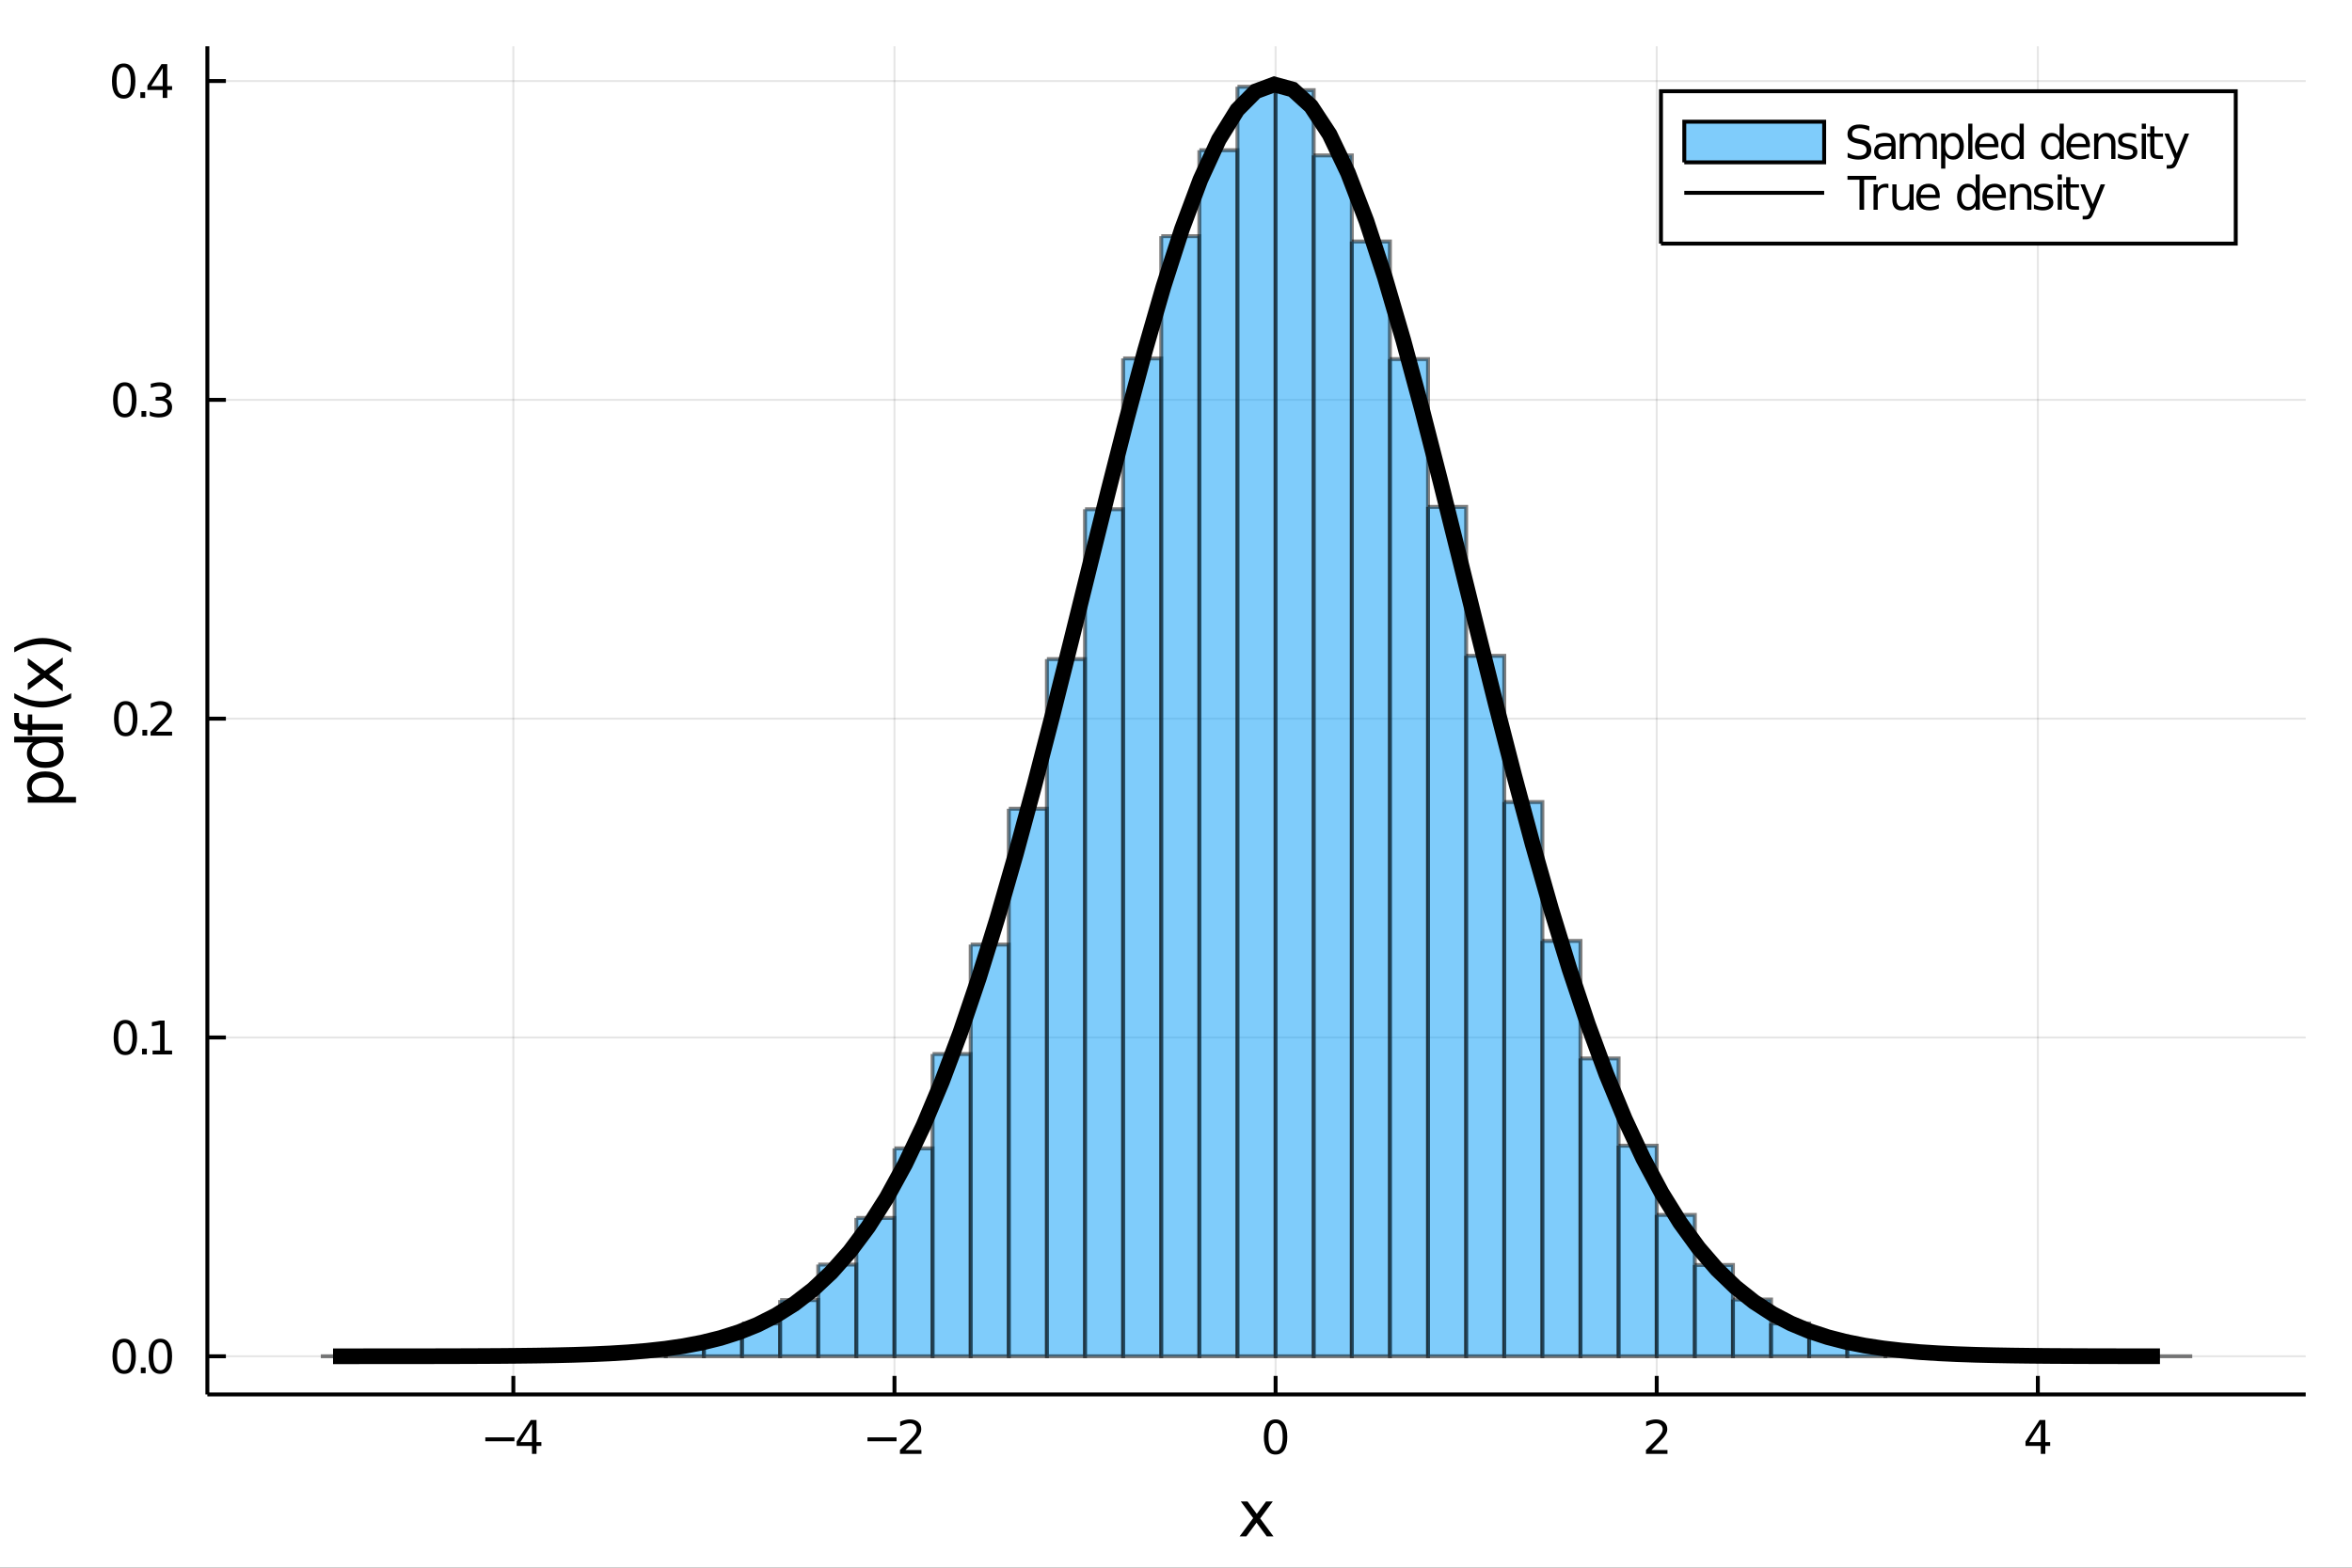<?xml version="1.0" encoding="utf-8"?>
<svg xmlns="http://www.w3.org/2000/svg" xmlns:xlink="http://www.w3.org/1999/xlink" width="600" height="400" viewBox="0 0 2400 1600">
<rect x="0" y="0" width="2400" height="1600" fill="#333333" stroke="none"/>
<defs>
  <clipPath id="clip370">
    <rect x="0" y="0" width="2400" height="1600"/>
  </clipPath>
</defs>
<path clip-path="url(#clip370)" d="
M0 1600 L2400 1600 L2400 0 L0 0  Z
  " fill="#ffffff" fill-rule="evenodd" fill-opacity="1"/>
<defs>
  <clipPath id="clip371">
    <rect x="480" y="0" width="1681" height="1600"/>
  </clipPath>
</defs>
<path clip-path="url(#clip370)" d="
M211.602 1423.18 L2352.76 1423.18 L2352.76 47.244 L211.602 47.244  Z
  " fill="#ffffff" fill-rule="evenodd" fill-opacity="1"/>
<defs>
  <clipPath id="clip372">
    <rect x="211" y="47" width="2142" height="1377"/>
  </clipPath>
</defs>
<polyline clip-path="url(#clip372)" style="stroke:#000000; stroke-width:2; stroke-opacity:0.1; fill:none" points="
  523.821,1423.18 523.821,47.244 
  "/>
<polyline clip-path="url(#clip372)" style="stroke:#000000; stroke-width:2; stroke-opacity:0.1; fill:none" points="
  912.722,1423.18 912.722,47.244 
  "/>
<polyline clip-path="url(#clip372)" style="stroke:#000000; stroke-width:2; stroke-opacity:0.1; fill:none" points="
  1301.62,1423.18 1301.62,47.244 
  "/>
<polyline clip-path="url(#clip372)" style="stroke:#000000; stroke-width:2; stroke-opacity:0.1; fill:none" points="
  1690.53,1423.18 1690.53,47.244 
  "/>
<polyline clip-path="url(#clip372)" style="stroke:#000000; stroke-width:2; stroke-opacity:0.1; fill:none" points="
  2079.43,1423.18 2079.43,47.244 
  "/>
<polyline clip-path="url(#clip370)" style="stroke:#000000; stroke-width:4; stroke-opacity:1; fill:none" points="
  211.602,1423.18 2352.76,1423.18 
  "/>
<polyline clip-path="url(#clip370)" style="stroke:#000000; stroke-width:4; stroke-opacity:1; fill:none" points="
  523.821,1423.18 523.821,1404.28 
  "/>
<polyline clip-path="url(#clip370)" style="stroke:#000000; stroke-width:4; stroke-opacity:1; fill:none" points="
  912.722,1423.18 912.722,1404.28 
  "/>
<polyline clip-path="url(#clip370)" style="stroke:#000000; stroke-width:4; stroke-opacity:1; fill:none" points="
  1301.62,1423.18 1301.62,1404.28 
  "/>
<polyline clip-path="url(#clip370)" style="stroke:#000000; stroke-width:4; stroke-opacity:1; fill:none" points="
  1690.53,1423.18 1690.53,1404.28 
  "/>
<polyline clip-path="url(#clip370)" style="stroke:#000000; stroke-width:4; stroke-opacity:1; fill:none" points="
  2079.43,1423.18 2079.43,1404.28 
  "/>
<path clip-path="url(#clip370)" d="M 0 0 M495.233 1467.02 L524.909 1467.02 L524.909 1470.96 L495.233 1470.96 L495.233 1467.02 Z" fill="#000000" fill-rule="evenodd" fill-opacity="1" /><path clip-path="url(#clip370)" d="M 0 0 M542.825 1453.37 L531.02 1471.81 L542.825 1471.81 L542.825 1453.37 M541.598 1449.29 L547.478 1449.29 L547.478 1471.81 L552.408 1471.81 L552.408 1475.7 L547.478 1475.7 L547.478 1483.85 L542.825 1483.85 L542.825 1475.7 L527.223 1475.7 L527.223 1471.19 L541.598 1449.29 Z" fill="#000000" fill-rule="evenodd" fill-opacity="1" /><path clip-path="url(#clip370)" d="M 0 0 M885.176 1467.02 L914.852 1467.02 L914.852 1470.96 L885.176 1470.96 L885.176 1467.02 Z" fill="#000000" fill-rule="evenodd" fill-opacity="1" /><path clip-path="url(#clip370)" d="M 0 0 M923.949 1479.92 L940.269 1479.92 L940.269 1483.85 L918.324 1483.85 L918.324 1479.92 Q920.986 1477.16 925.57 1472.53 Q930.176 1467.88 931.357 1466.54 Q933.602 1464.01 934.482 1462.28 Q935.384 1460.52 935.384 1458.83 Q935.384 1456.07 933.44 1454.34 Q931.519 1452.6 928.417 1452.6 Q926.218 1452.6 923.764 1453.37 Q921.333 1454.13 918.556 1455.68 L918.556 1450.96 Q921.38 1449.82 923.833 1449.25 Q926.287 1448.67 928.324 1448.67 Q933.695 1448.67 936.889 1451.35 Q940.083 1454.04 940.083 1458.53 Q940.083 1460.66 939.273 1462.58 Q938.486 1464.48 936.38 1467.07 Q935.801 1467.74 932.699 1470.96 Q929.597 1474.15 923.949 1479.92 Z" fill="#000000" fill-rule="evenodd" fill-opacity="1" /><path clip-path="url(#clip370)" d="M 0 0 M1301.62 1452.37 Q1298.01 1452.37 1296.18 1455.94 Q1294.38 1459.48 1294.38 1466.61 Q1294.38 1473.71 1296.18 1477.28 Q1298.01 1480.82 1301.62 1480.82 Q1305.26 1480.82 1307.06 1477.28 Q1308.89 1473.71 1308.89 1466.61 Q1308.89 1459.48 1307.06 1455.94 Q1305.26 1452.37 1301.62 1452.37 M1301.62 1448.67 Q1307.43 1448.67 1310.49 1453.27 Q1313.57 1457.86 1313.57 1466.61 Q1313.57 1475.33 1310.49 1479.94 Q1307.43 1484.52 1301.62 1484.52 Q1295.81 1484.52 1292.74 1479.94 Q1289.68 1475.33 1289.68 1466.61 Q1289.68 1457.86 1292.74 1453.27 Q1295.81 1448.67 1301.62 1448.67 Z" fill="#000000" fill-rule="evenodd" fill-opacity="1" /><path clip-path="url(#clip370)" d="M 0 0 M1685.18 1479.92 L1701.5 1479.92 L1701.5 1483.85 L1679.55 1483.85 L1679.55 1479.92 Q1682.22 1477.16 1686.8 1472.53 Q1691.41 1467.88 1692.59 1466.54 Q1694.83 1464.01 1695.71 1462.28 Q1696.61 1460.52 1696.61 1458.83 Q1696.61 1456.07 1694.67 1454.34 Q1692.75 1452.6 1689.65 1452.6 Q1687.45 1452.6 1684.99 1453.37 Q1682.56 1454.13 1679.79 1455.68 L1679.79 1450.96 Q1682.61 1449.82 1685.06 1449.25 Q1687.52 1448.67 1689.55 1448.67 Q1694.92 1448.67 1698.12 1451.35 Q1701.31 1454.04 1701.31 1458.53 Q1701.31 1460.66 1700.5 1462.58 Q1699.72 1464.48 1697.61 1467.07 Q1697.03 1467.74 1693.93 1470.96 Q1690.83 1474.15 1685.18 1479.92 Z" fill="#000000" fill-rule="evenodd" fill-opacity="1" /><path clip-path="url(#clip370)" d="M 0 0 M2082.44 1453.37 L2070.63 1471.81 L2082.44 1471.81 L2082.44 1453.37 M2081.21 1449.29 L2087.09 1449.29 L2087.09 1471.81 L2092.02 1471.81 L2092.02 1475.7 L2087.09 1475.7 L2087.09 1483.85 L2082.44 1483.85 L2082.44 1475.7 L2066.84 1475.7 L2066.84 1471.19 L2081.21 1449.29 Z" fill="#000000" fill-rule="evenodd" fill-opacity="1" /><path clip-path="url(#clip370)" d="M 0 0 M1298.79 1532.4 L1285.9 1549.74 L1299.46 1568.04 L1292.56 1568.04 L1282.18 1554.04 L1271.8 1568.04 L1264.9 1568.04 L1278.74 1549.39 L1266.07 1532.4 L1272.98 1532.4 L1282.43 1545.1 L1291.89 1532.4 L1298.79 1532.4 Z" fill="#000000" fill-rule="evenodd" fill-opacity="1" /><polyline clip-path="url(#clip372)" style="stroke:#000000; stroke-width:2; stroke-opacity:0.1; fill:none" points="
  211.602,1384.24 2352.76,1384.24 
  "/>
<polyline clip-path="url(#clip372)" style="stroke:#000000; stroke-width:2; stroke-opacity:0.1; fill:none" points="
  211.602,1058.86 2352.76,1058.86 
  "/>
<polyline clip-path="url(#clip372)" style="stroke:#000000; stroke-width:2; stroke-opacity:0.1; fill:none" points="
  211.602,733.473 2352.76,733.473 
  "/>
<polyline clip-path="url(#clip372)" style="stroke:#000000; stroke-width:2; stroke-opacity:0.1; fill:none" points="
  211.602,408.091 2352.76,408.091 
  "/>
<polyline clip-path="url(#clip372)" style="stroke:#000000; stroke-width:2; stroke-opacity:0.1; fill:none" points="
  211.602,82.708 2352.76,82.708 
  "/>
<polyline clip-path="url(#clip370)" style="stroke:#000000; stroke-width:4; stroke-opacity:1; fill:none" points="
  211.602,1423.18 211.602,47.244 
  "/>
<polyline clip-path="url(#clip370)" style="stroke:#000000; stroke-width:4; stroke-opacity:1; fill:none" points="
  211.602,1384.24 230.5,1384.24 
  "/>
<polyline clip-path="url(#clip370)" style="stroke:#000000; stroke-width:4; stroke-opacity:1; fill:none" points="
  211.602,1058.86 230.5,1058.86 
  "/>
<polyline clip-path="url(#clip370)" style="stroke:#000000; stroke-width:4; stroke-opacity:1; fill:none" points="
  211.602,733.473 230.5,733.473 
  "/>
<polyline clip-path="url(#clip370)" style="stroke:#000000; stroke-width:4; stroke-opacity:1; fill:none" points="
  211.602,408.091 230.5,408.091 
  "/>
<polyline clip-path="url(#clip370)" style="stroke:#000000; stroke-width:4; stroke-opacity:1; fill:none" points="
  211.602,82.708 230.5,82.708 
  "/>
<path clip-path="url(#clip370)" d="M 0 0 M126.691 1370.04 Q123.08 1370.04 121.251 1373.6 Q119.445 1377.14 119.445 1384.27 Q119.445 1391.38 121.251 1394.94 Q123.08 1398.49 126.691 1398.49 Q130.325 1398.49 132.13 1394.94 Q133.959 1391.38 133.959 1384.27 Q133.959 1377.14 132.13 1373.6 Q130.325 1370.04 126.691 1370.04 M126.691 1366.33 Q132.501 1366.33 135.556 1370.94 Q138.635 1375.52 138.635 1384.27 Q138.635 1393 135.556 1397.61 Q132.501 1402.19 126.691 1402.19 Q120.88 1402.19 117.802 1397.61 Q114.746 1393 114.746 1384.27 Q114.746 1375.52 117.802 1370.94 Q120.88 1366.33 126.691 1366.33 Z" fill="#000000" fill-rule="evenodd" fill-opacity="1" /><path clip-path="url(#clip370)" d="M 0 0 M143.704 1395.64 L148.589 1395.64 L148.589 1401.52 L143.704 1401.52 L143.704 1395.64 Z" fill="#000000" fill-rule="evenodd" fill-opacity="1" /><path clip-path="url(#clip370)" d="M 0 0 M163.658 1370.04 Q160.047 1370.04 158.218 1373.6 Q156.413 1377.14 156.413 1384.27 Q156.413 1391.38 158.218 1394.94 Q160.047 1398.49 163.658 1398.49 Q167.292 1398.49 169.098 1394.94 Q170.927 1391.38 170.927 1384.27 Q170.927 1377.14 169.098 1373.6 Q167.292 1370.04 163.658 1370.04 M163.658 1366.33 Q169.468 1366.33 172.524 1370.94 Q175.602 1375.52 175.602 1384.27 Q175.602 1393 172.524 1397.61 Q169.468 1402.19 163.658 1402.19 Q157.848 1402.19 154.769 1397.61 Q151.714 1393 151.714 1384.27 Q151.714 1375.52 154.769 1370.94 Q157.848 1366.33 163.658 1366.33 Z" fill="#000000" fill-rule="evenodd" fill-opacity="1" /><path clip-path="url(#clip370)" d="M 0 0 M127.917 1044.65 Q124.306 1044.65 122.478 1048.22 Q120.672 1051.76 120.672 1058.89 Q120.672 1066 122.478 1069.56 Q124.306 1073.1 127.917 1073.1 Q131.552 1073.1 133.357 1069.56 Q135.186 1066 135.186 1058.89 Q135.186 1051.76 133.357 1048.22 Q131.552 1044.65 127.917 1044.65 M127.917 1040.95 Q133.728 1040.95 136.783 1045.56 Q139.862 1050.14 139.862 1058.89 Q139.862 1067.62 136.783 1072.22 Q133.728 1076.81 127.917 1076.81 Q122.107 1076.81 119.029 1072.22 Q115.973 1067.62 115.973 1058.89 Q115.973 1050.14 119.029 1045.56 Q122.107 1040.95 127.917 1040.95 Z" fill="#000000" fill-rule="evenodd" fill-opacity="1" /><path clip-path="url(#clip370)" d="M 0 0 M144.931 1070.26 L149.816 1070.26 L149.816 1076.14 L144.931 1076.14 L144.931 1070.26 Z" fill="#000000" fill-rule="evenodd" fill-opacity="1" /><path clip-path="url(#clip370)" d="M 0 0 M155.695 1072.2 L163.334 1072.2 L163.334 1045.84 L155.024 1047.5 L155.024 1043.24 L163.288 1041.58 L167.964 1041.58 L167.964 1072.2 L175.602 1072.2 L175.602 1076.14 L155.695 1076.14 L155.695 1072.2 Z" fill="#000000" fill-rule="evenodd" fill-opacity="1" /><path clip-path="url(#clip370)" d="M 0 0 M128.288 719.272 Q124.677 719.272 122.848 722.837 Q121.043 726.378 121.043 733.508 Q121.043 740.615 122.848 744.179 Q124.677 747.721 128.288 747.721 Q131.922 747.721 133.728 744.179 Q135.556 740.615 135.556 733.508 Q135.556 726.378 133.728 722.837 Q131.922 719.272 128.288 719.272 M128.288 715.568 Q134.098 715.568 137.154 720.175 Q140.232 724.758 140.232 733.508 Q140.232 742.235 137.154 746.841 Q134.098 751.425 128.288 751.425 Q122.478 751.425 119.399 746.841 Q116.343 742.235 116.343 733.508 Q116.343 724.758 119.399 720.175 Q122.478 715.568 128.288 715.568 Z" fill="#000000" fill-rule="evenodd" fill-opacity="1" /><path clip-path="url(#clip370)" d="M 0 0 M145.302 744.874 L150.186 744.874 L150.186 750.753 L145.302 750.753 L145.302 744.874 Z" fill="#000000" fill-rule="evenodd" fill-opacity="1" /><path clip-path="url(#clip370)" d="M 0 0 M159.283 746.818 L175.602 746.818 L175.602 750.753 L153.658 750.753 L153.658 746.818 Q156.32 744.064 160.903 739.434 Q165.51 734.781 166.69 733.439 Q168.936 730.915 169.815 729.179 Q170.718 727.42 170.718 725.73 Q170.718 722.976 168.774 721.24 Q166.852 719.504 163.751 719.504 Q161.552 719.504 159.098 720.267 Q156.667 721.031 153.89 722.582 L153.89 717.86 Q156.714 716.726 159.167 716.147 Q161.621 715.568 163.658 715.568 Q169.028 715.568 172.223 718.254 Q175.417 720.939 175.417 725.429 Q175.417 727.559 174.607 729.48 Q173.82 731.378 171.714 733.971 Q171.135 734.642 168.033 737.86 Q164.931 741.054 159.283 746.818 Z" fill="#000000" fill-rule="evenodd" fill-opacity="1" /><path clip-path="url(#clip370)" d="M 0 0 M127.339 393.89 Q123.728 393.89 121.899 397.454 Q120.093 400.996 120.093 408.126 Q120.093 415.232 121.899 418.797 Q123.728 422.339 127.339 422.339 Q130.973 422.339 132.779 418.797 Q134.607 415.232 134.607 408.126 Q134.607 400.996 132.779 397.454 Q130.973 393.89 127.339 393.89 M127.339 390.186 Q133.149 390.186 136.204 394.792 Q139.283 399.376 139.283 408.126 Q139.283 416.852 136.204 421.459 Q133.149 426.042 127.339 426.042 Q121.529 426.042 118.45 421.459 Q115.394 416.852 115.394 408.126 Q115.394 399.376 118.45 394.792 Q121.529 390.186 127.339 390.186 Z" fill="#000000" fill-rule="evenodd" fill-opacity="1" /><path clip-path="url(#clip370)" d="M 0 0 M144.353 419.491 L149.237 419.491 L149.237 425.371 L144.353 425.371 L144.353 419.491 Z" fill="#000000" fill-rule="evenodd" fill-opacity="1" /><path clip-path="url(#clip370)" d="M 0 0 M168.473 406.737 Q171.829 407.454 173.704 409.723 Q175.602 411.991 175.602 415.325 Q175.602 420.44 172.084 423.241 Q168.565 426.042 162.084 426.042 Q159.908 426.042 157.593 425.602 Q155.302 425.186 152.848 424.329 L152.848 419.815 Q154.792 420.95 157.107 421.528 Q159.422 422.107 161.945 422.107 Q166.343 422.107 168.635 420.371 Q170.95 418.635 170.95 415.325 Q170.95 412.269 168.797 410.556 Q166.667 408.82 162.848 408.82 L158.82 408.82 L158.82 404.977 L163.033 404.977 Q166.482 404.977 168.311 403.612 Q170.139 402.223 170.139 399.63 Q170.139 396.968 168.241 395.556 Q166.366 394.121 162.848 394.121 Q160.927 394.121 158.728 394.538 Q156.528 394.954 153.89 395.834 L153.89 391.667 Q156.552 390.927 158.866 390.556 Q161.204 390.186 163.265 390.186 Q168.589 390.186 171.69 392.616 Q174.792 395.024 174.792 399.144 Q174.792 402.015 173.149 404.005 Q171.505 405.973 168.473 406.737 Z" fill="#000000" fill-rule="evenodd" fill-opacity="1" /><path clip-path="url(#clip370)" d="M 0 0 M126.205 68.507 Q122.593 68.507 120.765 72.072 Q118.959 75.614 118.959 82.743 Q118.959 89.85 120.765 93.414 Q122.593 96.956 126.205 96.956 Q129.839 96.956 131.644 93.414 Q133.473 89.85 133.473 82.743 Q133.473 75.614 131.644 72.072 Q129.839 68.507 126.205 68.507 M126.205 64.803 Q132.015 64.803 135.07 69.41 Q138.149 73.993 138.149 82.743 Q138.149 91.47 135.07 96.076 Q132.015 100.66 126.205 100.66 Q120.394 100.66 117.316 96.076 Q114.26 91.47 114.26 82.743 Q114.26 73.993 117.316 69.41 Q120.394 64.803 126.205 64.803 Z" fill="#000000" fill-rule="evenodd" fill-opacity="1" /><path clip-path="url(#clip370)" d="M 0 0 M143.218 94.109 L148.103 94.109 L148.103 99.988 L143.218 99.988 L143.218 94.109 Z" fill="#000000" fill-rule="evenodd" fill-opacity="1" /><path clip-path="url(#clip370)" d="M 0 0 M166.019 69.502 L154.214 87.951 L166.019 87.951 L166.019 69.502 M164.792 65.428 L170.672 65.428 L170.672 87.951 L175.602 87.951 L175.602 91.84 L170.672 91.84 L170.672 99.988 L166.019 99.988 L166.019 91.84 L150.417 91.84 L150.417 87.326 L164.792 65.428 Z" fill="#000000" fill-rule="evenodd" fill-opacity="1" /><path clip-path="url(#clip370)" d="M 0 0 M58.657 813.335 L77.563 813.335 L77.563 819.223 L28.356 819.223 L28.356 813.335 L33.767 813.335 Q30.584 811.489 29.056 808.688 Q27.497 805.855 27.497 801.94 Q27.497 795.447 32.653 791.405 Q37.809 787.331 46.212 787.331 Q54.615 787.331 59.771 791.405 Q64.927 795.447 64.927 801.94 Q64.927 805.855 63.399 808.688 Q61.84 811.489 58.657 813.335 M46.212 793.41 Q39.751 793.41 36.09 796.084 Q32.398 798.726 32.398 803.373 Q32.398 808.02 36.09 810.693 Q39.751 813.335 46.212 813.335 Q52.673 813.335 56.365 810.693 Q60.026 808.02 60.026 803.373 Q60.026 798.726 56.365 796.084 Q52.673 793.41 46.212 793.41 Z" fill="#000000" fill-rule="evenodd" fill-opacity="1" /><path clip-path="url(#clip370)" d="M 0 0 M33.767 757.731 L14.479 757.731 L14.479 751.874 L64.004 751.874 L64.004 757.731 L58.657 757.731 Q61.84 759.577 63.399 762.409 Q64.927 765.21 64.927 769.157 Q64.927 775.618 59.771 779.692 Q54.615 783.735 46.212 783.735 Q37.809 783.735 32.653 779.692 Q27.497 775.618 27.497 769.157 Q27.497 765.21 29.056 762.409 Q30.584 759.577 33.767 757.731 M46.212 777.687 Q52.673 777.687 56.365 775.045 Q60.026 772.372 60.026 767.725 Q60.026 763.078 56.365 760.404 Q52.673 757.731 46.212 757.731 Q39.751 757.731 36.09 760.404 Q32.398 763.078 32.398 767.725 Q32.398 772.372 36.09 775.045 Q39.751 777.687 46.212 777.687 Z" fill="#000000" fill-rule="evenodd" fill-opacity="1" /><path clip-path="url(#clip370)" d="M 0 0 M14.479 727.685 L19.349 727.685 L19.349 733.286 Q19.349 736.437 20.622 737.679 Q21.895 738.888 25.205 738.888 L28.356 738.888 L28.356 729.244 L32.908 729.244 L32.908 738.888 L64.004 738.888 L64.004 744.776 L32.908 744.776 L32.908 750.378 L28.356 750.378 L28.356 744.776 L25.874 744.776 Q19.922 744.776 17.216 742.007 Q14.479 739.238 14.479 733.223 L14.479 727.685 Z" fill="#000000" fill-rule="evenodd" fill-opacity="1" /><path clip-path="url(#clip370)" d="M 0 0 M14.543 707.473 Q21.863 711.738 29.025 713.807 Q36.186 715.876 43.538 715.876 Q50.891 715.876 58.116 713.807 Q65.309 711.707 72.598 707.473 L72.598 712.566 Q65.118 717.34 57.893 719.727 Q50.668 722.083 43.538 722.083 Q36.441 722.083 29.247 719.727 Q22.054 717.372 14.543 712.566 L14.543 707.473 Z" fill="#000000" fill-rule="evenodd" fill-opacity="1" /><path clip-path="url(#clip370)" d="M 0 0 M28.356 671.698 L45.703 684.589 L64.004 671.03 L64.004 677.937 L50 688.313 L64.004 698.689 L64.004 705.596 L45.353 691.75 L28.356 704.418 L28.356 697.511 L41.056 688.058 L28.356 678.605 L28.356 671.698 Z" fill="#000000" fill-rule="evenodd" fill-opacity="1" /><path clip-path="url(#clip370)" d="M 0 0 M14.543 665.81 L14.543 660.717 Q22.054 655.943 29.247 653.588 Q36.441 651.201 43.538 651.201 Q50.668 651.201 57.893 653.588 Q65.118 655.943 72.598 660.717 L72.598 665.81 Q65.309 661.577 58.116 659.508 Q50.891 657.407 43.538 657.407 Q36.186 657.407 29.025 659.508 Q21.863 661.577 14.543 665.81 Z" fill="#000000" fill-rule="evenodd" fill-opacity="1" /><path clip-path="url(#clip372)" d="
M329.37 1384.21 L329.37 1384.24 L368.26 1384.24 L368.26 1384.21 L329.37 1384.21 L329.37 1384.21  Z
  " fill="#009af9" fill-rule="evenodd" fill-opacity="0.5"/>
<polyline clip-path="url(#clip372)" style="stroke:#000000; stroke-width:4; stroke-opacity:0.5; fill:none" points="
  329.37,1384.21 329.37,1384.24 368.26,1384.24 368.26,1384.21 329.37,1384.21 
  "/>
<path clip-path="url(#clip372)" d="
M368.26 1384.24 L368.26 1384.24 L407.15 1384.24 L407.15 1384.24 L368.26 1384.24 L368.26 1384.24  Z
  " fill="#009af9" fill-rule="evenodd" fill-opacity="0.5"/>
<polyline clip-path="url(#clip372)" style="stroke:#000000; stroke-width:4; stroke-opacity:0.5; fill:none" points="
  368.26,1384.24 368.26,1384.24 407.15,1384.24 368.26,1384.24 
  "/>
<path clip-path="url(#clip372)" d="
M407.15 1384.19 L407.15 1384.24 L446.04 1384.24 L446.04 1384.19 L407.15 1384.19 L407.15 1384.19  Z
  " fill="#009af9" fill-rule="evenodd" fill-opacity="0.5"/>
<polyline clip-path="url(#clip372)" style="stroke:#000000; stroke-width:4; stroke-opacity:0.5; fill:none" points="
  407.15,1384.19 407.15,1384.24 446.04,1384.24 446.04,1384.19 407.15,1384.19 
  "/>
<path clip-path="url(#clip372)" d="
M446.04 1384.16 L446.04 1384.24 L484.93 1384.24 L484.93 1384.16 L446.04 1384.16 L446.04 1384.16  Z
  " fill="#009af9" fill-rule="evenodd" fill-opacity="0.5"/>
<polyline clip-path="url(#clip372)" style="stroke:#000000; stroke-width:4; stroke-opacity:0.5; fill:none" points="
  446.04,1384.16 446.04,1384.24 484.93,1384.24 484.93,1384.16 446.04,1384.16 
  "/>
<path clip-path="url(#clip372)" d="
M484.93 1383.98 L484.93 1384.24 L523.821 1384.24 L523.821 1383.98 L484.93 1383.98 L484.93 1383.98  Z
  " fill="#009af9" fill-rule="evenodd" fill-opacity="0.5"/>
<polyline clip-path="url(#clip372)" style="stroke:#000000; stroke-width:4; stroke-opacity:0.5; fill:none" points="
  484.93,1383.98 484.93,1384.24 523.821,1384.24 523.821,1383.98 484.93,1383.98 
  "/>
<path clip-path="url(#clip372)" d="
M523.821 1383.42 L523.821 1384.24 L562.711 1384.24 L562.711 1383.42 L523.821 1383.42 L523.821 1383.42  Z
  " fill="#009af9" fill-rule="evenodd" fill-opacity="0.5"/>
<polyline clip-path="url(#clip372)" style="stroke:#000000; stroke-width:4; stroke-opacity:0.5; fill:none" points="
  523.821,1383.42 523.821,1384.24 562.711,1384.24 562.711,1383.42 523.821,1383.42 
  "/>
<path clip-path="url(#clip372)" d="
M562.711 1382.73 L562.711 1384.24 L601.601 1384.24 L601.601 1382.73 L562.711 1382.73 L562.711 1382.73  Z
  " fill="#009af9" fill-rule="evenodd" fill-opacity="0.5"/>
<polyline clip-path="url(#clip372)" style="stroke:#000000; stroke-width:4; stroke-opacity:0.5; fill:none" points="
  562.711,1382.73 562.711,1384.24 601.601,1384.24 601.601,1382.73 562.711,1382.73 
  "/>
<path clip-path="url(#clip372)" d="
M601.601 1381.13 L601.601 1384.24 L640.491 1384.24 L640.491 1381.13 L601.601 1381.13 L601.601 1381.13  Z
  " fill="#009af9" fill-rule="evenodd" fill-opacity="0.5"/>
<polyline clip-path="url(#clip372)" style="stroke:#000000; stroke-width:4; stroke-opacity:0.5; fill:none" points="
  601.601,1381.13 601.601,1384.24 640.491,1384.24 640.491,1381.13 601.601,1381.13 
  "/>
<path clip-path="url(#clip372)" d="
M640.491 1378.74 L640.491 1384.24 L679.381 1384.24 L679.381 1378.74 L640.491 1378.74 L640.491 1378.74  Z
  " fill="#009af9" fill-rule="evenodd" fill-opacity="0.5"/>
<polyline clip-path="url(#clip372)" style="stroke:#000000; stroke-width:4; stroke-opacity:0.5; fill:none" points="
  640.491,1378.74 640.491,1384.24 679.381,1384.24 679.381,1378.74 640.491,1378.74 
  "/>
<path clip-path="url(#clip372)" d="
M679.381 1372.77 L679.381 1384.24 L718.272 1384.24 L718.272 1372.77 L679.381 1372.77 L679.381 1372.77  Z
  " fill="#009af9" fill-rule="evenodd" fill-opacity="0.5"/>
<polyline clip-path="url(#clip372)" style="stroke:#000000; stroke-width:4; stroke-opacity:0.5; fill:none" points="
  679.381,1372.77 679.381,1384.24 718.272,1384.24 718.272,1372.77 679.381,1372.77 
  "/>
<path clip-path="url(#clip372)" d="
M718.272 1363.95 L718.272 1384.24 L757.162 1384.24 L757.162 1363.95 L718.272 1363.95 L718.272 1363.95  Z
  " fill="#009af9" fill-rule="evenodd" fill-opacity="0.5"/>
<polyline clip-path="url(#clip372)" style="stroke:#000000; stroke-width:4; stroke-opacity:0.5; fill:none" points="
  718.272,1363.95 718.272,1384.24 757.162,1384.24 757.162,1363.95 718.272,1363.95 
  "/>
<path clip-path="url(#clip372)" d="
M757.162 1350.71 L757.162 1384.24 L796.052 1384.24 L796.052 1350.71 L757.162 1350.71 L757.162 1350.71  Z
  " fill="#009af9" fill-rule="evenodd" fill-opacity="0.5"/>
<polyline clip-path="url(#clip372)" style="stroke:#000000; stroke-width:4; stroke-opacity:0.5; fill:none" points="
  757.162,1350.71 757.162,1384.24 796.052,1384.24 796.052,1350.71 757.162,1350.71 
  "/>
<path clip-path="url(#clip372)" d="
M796.052 1326.89 L796.052 1384.24 L834.942 1384.24 L834.942 1326.89 L796.052 1326.89 L796.052 1326.89  Z
  " fill="#009af9" fill-rule="evenodd" fill-opacity="0.5"/>
<polyline clip-path="url(#clip372)" style="stroke:#000000; stroke-width:4; stroke-opacity:0.5; fill:none" points="
  796.052,1326.89 796.052,1384.24 834.942,1384.24 834.942,1326.89 796.052,1326.89 
  "/>
<path clip-path="url(#clip372)" d="
M834.942 1290.63 L834.942 1384.24 L873.832 1384.24 L873.832 1290.63 L834.942 1290.63 L834.942 1290.63  Z
  " fill="#009af9" fill-rule="evenodd" fill-opacity="0.5"/>
<polyline clip-path="url(#clip372)" style="stroke:#000000; stroke-width:4; stroke-opacity:0.5; fill:none" points="
  834.942,1290.63 834.942,1384.24 873.832,1384.24 873.832,1290.63 834.942,1290.63 
  "/>
<path clip-path="url(#clip372)" d="
M873.832 1243.05 L873.832 1384.24 L912.722 1384.24 L912.722 1243.05 L873.832 1243.05 L873.832 1243.05  Z
  " fill="#009af9" fill-rule="evenodd" fill-opacity="0.5"/>
<polyline clip-path="url(#clip372)" style="stroke:#000000; stroke-width:4; stroke-opacity:0.5; fill:none" points="
  873.832,1243.05 873.832,1384.24 912.722,1384.24 912.722,1243.05 873.832,1243.05 
  "/>
<path clip-path="url(#clip372)" d="
M912.722 1172.04 L912.722 1384.24 L951.613 1384.24 L951.613 1172.04 L912.722 1172.04 L912.722 1172.04  Z
  " fill="#009af9" fill-rule="evenodd" fill-opacity="0.5"/>
<polyline clip-path="url(#clip372)" style="stroke:#000000; stroke-width:4; stroke-opacity:0.5; fill:none" points="
  912.722,1172.04 912.722,1384.24 951.613,1384.24 951.613,1172.04 912.722,1172.04 
  "/>
<path clip-path="url(#clip372)" d="
M951.613 1075.73 L951.613 1384.24 L990.503 1384.24 L990.503 1075.73 L951.613 1075.73 L951.613 1075.73  Z
  " fill="#009af9" fill-rule="evenodd" fill-opacity="0.5"/>
<polyline clip-path="url(#clip372)" style="stroke:#000000; stroke-width:4; stroke-opacity:0.5; fill:none" points="
  951.613,1075.73 951.613,1384.24 990.503,1384.24 990.503,1075.73 951.613,1075.73 
  "/>
<path clip-path="url(#clip372)" d="
M990.503 964.023 L990.503 1384.24 L1029.39 1384.24 L1029.39 964.023 L990.503 964.023 L990.503 964.023  Z
  " fill="#009af9" fill-rule="evenodd" fill-opacity="0.5"/>
<polyline clip-path="url(#clip372)" style="stroke:#000000; stroke-width:4; stroke-opacity:0.5; fill:none" points="
  990.503,964.023 990.503,1384.24 1029.39,1384.24 1029.39,964.023 990.503,964.023 
  "/>
<path clip-path="url(#clip372)" d="
M1029.39 825.41 L1029.39 1384.24 L1068.28 1384.24 L1068.28 825.41 L1029.39 825.41 L1029.39 825.41  Z
  " fill="#009af9" fill-rule="evenodd" fill-opacity="0.5"/>
<polyline clip-path="url(#clip372)" style="stroke:#000000; stroke-width:4; stroke-opacity:0.5; fill:none" points="
  1029.39,825.41 1029.39,1384.24 1068.28,1384.24 1068.28,825.41 1029.39,825.41 
  "/>
<path clip-path="url(#clip372)" d="
M1068.28 672.676 L1068.28 1384.24 L1107.17 1384.24 L1107.17 672.676 L1068.28 672.676 L1068.28 672.676  Z
  " fill="#009af9" fill-rule="evenodd" fill-opacity="0.5"/>
<polyline clip-path="url(#clip372)" style="stroke:#000000; stroke-width:4; stroke-opacity:0.5; fill:none" points="
  1068.28,672.676 1068.28,1384.24 1107.17,1384.24 1107.17,672.676 1068.28,672.676 
  "/>
<path clip-path="url(#clip372)" d="
M1107.17 519.713 L1107.17 1384.24 L1146.06 1384.24 L1146.06 519.713 L1107.17 519.713 L1107.17 519.713  Z
  " fill="#009af9" fill-rule="evenodd" fill-opacity="0.5"/>
<polyline clip-path="url(#clip372)" style="stroke:#000000; stroke-width:4; stroke-opacity:0.5; fill:none" points="
  1107.17,519.713 1107.17,1384.24 1146.06,1384.24 1146.06,519.713 1107.17,519.713 
  "/>
<path clip-path="url(#clip372)" d="
M1146.06 365.791 L1146.06 1384.24 L1184.95 1384.24 L1184.95 365.791 L1146.06 365.791 L1146.06 365.791  Z
  " fill="#009af9" fill-rule="evenodd" fill-opacity="0.5"/>
<polyline clip-path="url(#clip372)" style="stroke:#000000; stroke-width:4; stroke-opacity:0.5; fill:none" points="
  1146.06,365.791 1146.06,1384.24 1184.95,1384.24 1184.95,365.791 1146.06,365.791 
  "/>
<path clip-path="url(#clip372)" d="
M1184.95 241.04 L1184.95 1384.24 L1223.84 1384.24 L1223.84 241.04 L1184.95 241.04 L1184.95 241.04  Z
  " fill="#009af9" fill-rule="evenodd" fill-opacity="0.5"/>
<polyline clip-path="url(#clip372)" style="stroke:#000000; stroke-width:4; stroke-opacity:0.5; fill:none" points="
  1184.95,241.04 1184.95,1384.24 1223.84,1384.24 1223.84,241.04 1184.95,241.04 
  "/>
<path clip-path="url(#clip372)" d="
M1223.84 153.284 L1223.84 1384.24 L1262.73 1384.24 L1262.73 153.284 L1223.84 153.284 L1223.84 153.284  Z
  " fill="#009af9" fill-rule="evenodd" fill-opacity="0.5"/>
<polyline clip-path="url(#clip372)" style="stroke:#000000; stroke-width:4; stroke-opacity:0.5; fill:none" points="
  1223.84,153.284 1223.84,1384.24 1262.73,1384.24 1262.73,153.284 1223.84,153.284 
  "/>
<path clip-path="url(#clip372)" d="
M1262.73 88.549 L1262.73 1384.24 L1301.62 1384.24 L1301.62 88.549 L1262.73 88.549 L1262.73 88.549  Z
  " fill="#009af9" fill-rule="evenodd" fill-opacity="0.5"/>
<polyline clip-path="url(#clip372)" style="stroke:#000000; stroke-width:4; stroke-opacity:0.5; fill:none" points="
  1262.73,88.549 1262.73,1384.24 1301.62,1384.24 1301.62,88.549 1262.73,88.549 
  "/>
<path clip-path="url(#clip372)" d="
M1301.62 92.014 L1301.62 1384.24 L1340.51 1384.24 L1340.51 92.014 L1301.62 92.014 L1301.62 92.014  Z
  " fill="#009af9" fill-rule="evenodd" fill-opacity="0.5"/>
<polyline clip-path="url(#clip372)" style="stroke:#000000; stroke-width:4; stroke-opacity:0.5; fill:none" points="
  1301.62,92.014 1301.62,1384.24 1340.51,1384.24 1340.51,92.014 1301.62,92.014 
  "/>
<path clip-path="url(#clip372)" d="
M1340.51 158.604 L1340.51 1384.24 L1379.4 1384.24 L1379.4 158.604 L1340.51 158.604 L1340.51 158.604  Z
  " fill="#009af9" fill-rule="evenodd" fill-opacity="0.5"/>
<polyline clip-path="url(#clip372)" style="stroke:#000000; stroke-width:4; stroke-opacity:0.5; fill:none" points="
  1340.51,158.604 1340.51,1384.24 1379.4,1384.24 1379.4,158.604 1340.51,158.604 
  "/>
<path clip-path="url(#clip372)" d="
M1379.4 246.457 L1379.4 1384.24 L1418.29 1384.24 L1418.29 246.457 L1379.4 246.457 L1379.4 246.457  Z
  " fill="#009af9" fill-rule="evenodd" fill-opacity="0.5"/>
<polyline clip-path="url(#clip372)" style="stroke:#000000; stroke-width:4; stroke-opacity:0.5; fill:none" points="
  1379.4,246.457 1379.4,1384.24 1418.29,1384.24 1418.29,246.457 1379.4,246.457 
  "/>
<path clip-path="url(#clip372)" d="
M1418.29 366.491 L1418.29 1384.24 L1457.18 1384.24 L1457.18 366.491 L1418.29 366.491 L1418.29 366.491  Z
  " fill="#009af9" fill-rule="evenodd" fill-opacity="0.5"/>
<polyline clip-path="url(#clip372)" style="stroke:#000000; stroke-width:4; stroke-opacity:0.5; fill:none" points="
  1418.29,366.491 1418.29,1384.24 1457.18,1384.24 1457.18,366.491 1418.29,366.491 
  "/>
<path clip-path="url(#clip372)" d="
M1457.18 517.306 L1457.18 1384.24 L1496.08 1384.24 L1496.08 517.306 L1457.18 517.306 L1457.18 517.306  Z
  " fill="#009af9" fill-rule="evenodd" fill-opacity="0.5"/>
<polyline clip-path="url(#clip372)" style="stroke:#000000; stroke-width:4; stroke-opacity:0.5; fill:none" points="
  1457.18,517.306 1457.18,1384.24 1496.08,1384.24 1496.08,517.306 1457.18,517.306 
  "/>
<path clip-path="url(#clip372)" d="
M1496.08 669.34 L1496.08 1384.24 L1534.97 1384.24 L1534.97 669.34 L1496.08 669.34 L1496.08 669.34  Z
  " fill="#009af9" fill-rule="evenodd" fill-opacity="0.5"/>
<polyline clip-path="url(#clip372)" style="stroke:#000000; stroke-width:4; stroke-opacity:0.5; fill:none" points="
  1496.08,669.34 1496.08,1384.24 1534.97,1384.24 1534.97,669.34 1496.08,669.34 
  "/>
<path clip-path="url(#clip372)" d="
M1534.97 818.561 L1534.97 1384.24 L1573.86 1384.24 L1573.86 818.561 L1534.97 818.561 L1534.97 818.561  Z
  " fill="#009af9" fill-rule="evenodd" fill-opacity="0.5"/>
<polyline clip-path="url(#clip372)" style="stroke:#000000; stroke-width:4; stroke-opacity:0.5; fill:none" points="
  1534.97,818.561 1534.97,1384.24 1573.86,1384.24 1573.86,818.561 1534.97,818.561 
  "/>
<path clip-path="url(#clip372)" d="
M1573.86 960.297 L1573.86 1384.24 L1612.75 1384.24 L1612.75 960.297 L1573.86 960.297 L1573.86 960.297  Z
  " fill="#009af9" fill-rule="evenodd" fill-opacity="0.5"/>
<polyline clip-path="url(#clip372)" style="stroke:#000000; stroke-width:4; stroke-opacity:0.5; fill:none" points="
  1573.86,960.297 1573.86,1384.24 1612.75,1384.24 1612.75,960.297 1573.86,960.297 
  "/>
<path clip-path="url(#clip372)" d="
M1612.75 1080.27 L1612.75 1384.24 L1651.64 1384.24 L1651.64 1080.27 L1612.75 1080.27 L1612.75 1080.27  Z
  " fill="#009af9" fill-rule="evenodd" fill-opacity="0.5"/>
<polyline clip-path="url(#clip372)" style="stroke:#000000; stroke-width:4; stroke-opacity:0.5; fill:none" points="
  1612.75,1080.27 1612.75,1384.24 1651.64,1384.24 1651.64,1080.27 1612.75,1080.27 
  "/>
<path clip-path="url(#clip372)" d="
M1651.64 1169.31 L1651.64 1384.24 L1690.53 1384.24 L1690.53 1169.31 L1651.64 1169.31 L1651.64 1169.31  Z
  " fill="#009af9" fill-rule="evenodd" fill-opacity="0.5"/>
<polyline clip-path="url(#clip372)" style="stroke:#000000; stroke-width:4; stroke-opacity:0.5; fill:none" points="
  1651.64,1169.31 1651.64,1384.24 1690.53,1384.24 1690.53,1169.31 1651.64,1169.31 
  "/>
<path clip-path="url(#clip372)" d="
M1690.53 1239.95 L1690.53 1384.24 L1729.42 1384.24 L1729.42 1239.95 L1690.53 1239.95 L1690.53 1239.95  Z
  " fill="#009af9" fill-rule="evenodd" fill-opacity="0.5"/>
<polyline clip-path="url(#clip372)" style="stroke:#000000; stroke-width:4; stroke-opacity:0.5; fill:none" points="
  1690.53,1239.95 1690.53,1384.24 1729.42,1384.24 1729.42,1239.95 1690.53,1239.95 
  "/>
<path clip-path="url(#clip372)" d="
M1729.42 1291.05 L1729.42 1384.24 L1768.31 1384.24 L1768.31 1291.05 L1729.42 1291.05 L1729.42 1291.05  Z
  " fill="#009af9" fill-rule="evenodd" fill-opacity="0.5"/>
<polyline clip-path="url(#clip372)" style="stroke:#000000; stroke-width:4; stroke-opacity:0.5; fill:none" points="
  1729.42,1291.05 1729.42,1384.24 1768.31,1384.24 1768.31,1291.05 1729.42,1291.05 
  "/>
<path clip-path="url(#clip372)" d="
M1768.31 1326.29 L1768.31 1384.24 L1807.2 1384.24 L1807.2 1326.29 L1768.31 1326.29 L1768.31 1326.29  Z
  " fill="#009af9" fill-rule="evenodd" fill-opacity="0.5"/>
<polyline clip-path="url(#clip372)" style="stroke:#000000; stroke-width:4; stroke-opacity:0.5; fill:none" points="
  1768.31,1326.29 1768.31,1384.24 1807.2,1384.24 1807.2,1326.29 1768.31,1326.29 
  "/>
<path clip-path="url(#clip372)" d="
M1807.2 1350.72 L1807.2 1384.24 L1846.09 1384.24 L1846.09 1350.72 L1807.2 1350.72 L1807.2 1350.72  Z
  " fill="#009af9" fill-rule="evenodd" fill-opacity="0.5"/>
<polyline clip-path="url(#clip372)" style="stroke:#000000; stroke-width:4; stroke-opacity:0.5; fill:none" points="
  1807.2,1350.72 1807.2,1384.24 1846.09,1384.24 1846.09,1350.72 1807.2,1350.72 
  "/>
<path clip-path="url(#clip372)" d="
M1846.09 1363.82 L1846.09 1384.24 L1884.98 1384.24 L1884.98 1363.82 L1846.09 1363.82 L1846.09 1363.82  Z
  " fill="#009af9" fill-rule="evenodd" fill-opacity="0.5"/>
<polyline clip-path="url(#clip372)" style="stroke:#000000; stroke-width:4; stroke-opacity:0.5; fill:none" points="
  1846.09,1363.82 1846.09,1384.24 1884.98,1384.24 1884.98,1363.82 1846.09,1363.82 
  "/>
<path clip-path="url(#clip372)" d="
M1884.98 1373.27 L1884.98 1384.24 L1923.87 1384.24 L1923.87 1373.27 L1884.98 1373.27 L1884.98 1373.27  Z
  " fill="#009af9" fill-rule="evenodd" fill-opacity="0.5"/>
<polyline clip-path="url(#clip372)" style="stroke:#000000; stroke-width:4; stroke-opacity:0.5; fill:none" points="
  1884.98,1373.27 1884.98,1384.24 1923.87,1384.24 1923.87,1373.27 1884.98,1373.27 
  "/>
<path clip-path="url(#clip372)" d="
M1923.87 1378.19 L1923.87 1384.24 L1962.76 1384.24 L1962.76 1378.19 L1923.87 1378.19 L1923.87 1378.19  Z
  " fill="#009af9" fill-rule="evenodd" fill-opacity="0.5"/>
<polyline clip-path="url(#clip372)" style="stroke:#000000; stroke-width:4; stroke-opacity:0.5; fill:none" points="
  1923.87,1378.19 1923.87,1384.24 1962.76,1384.24 1962.76,1378.19 1923.87,1378.19 
  "/>
<path clip-path="url(#clip372)" d="
M1962.76 1380.94 L1962.76 1384.24 L2001.65 1384.24 L2001.65 1380.94 L1962.76 1380.94 L1962.76 1380.94  Z
  " fill="#009af9" fill-rule="evenodd" fill-opacity="0.5"/>
<polyline clip-path="url(#clip372)" style="stroke:#000000; stroke-width:4; stroke-opacity:0.5; fill:none" points="
  1962.76,1380.94 1962.76,1384.24 2001.65,1384.24 2001.65,1380.94 1962.76,1380.94 
  "/>
<path clip-path="url(#clip372)" d="
M2001.65 1382.82 L2001.65 1384.24 L2040.54 1384.24 L2040.54 1382.82 L2001.65 1382.82 L2001.65 1382.82  Z
  " fill="#009af9" fill-rule="evenodd" fill-opacity="0.5"/>
<polyline clip-path="url(#clip372)" style="stroke:#000000; stroke-width:4; stroke-opacity:0.5; fill:none" points="
  2001.65,1382.82 2001.65,1384.24 2040.54,1384.24 2040.54,1382.82 2001.65,1382.82 
  "/>
<path clip-path="url(#clip372)" d="
M2040.54 1383.44 L2040.54 1384.24 L2079.43 1384.24 L2079.43 1383.44 L2040.54 1383.44 L2040.54 1383.44  Z
  " fill="#009af9" fill-rule="evenodd" fill-opacity="0.5"/>
<polyline clip-path="url(#clip372)" style="stroke:#000000; stroke-width:4; stroke-opacity:0.5; fill:none" points="
  2040.54,1383.44 2040.54,1384.24 2079.43,1384.24 2079.43,1383.44 2040.54,1383.44 
  "/>
<path clip-path="url(#clip372)" d="
M2079.43 1383.91 L2079.43 1384.24 L2118.32 1384.24 L2118.32 1383.91 L2079.43 1383.91 L2079.43 1383.91  Z
  " fill="#009af9" fill-rule="evenodd" fill-opacity="0.5"/>
<polyline clip-path="url(#clip372)" style="stroke:#000000; stroke-width:4; stroke-opacity:0.5; fill:none" points="
  2079.43,1383.91 2079.43,1384.24 2118.32,1384.24 2118.32,1383.91 2079.43,1383.91 
  "/>
<path clip-path="url(#clip372)" d="
M2118.32 1384.06 L2118.32 1384.24 L2157.21 1384.24 L2157.21 1384.06 L2118.32 1384.06 L2118.32 1384.06  Z
  " fill="#009af9" fill-rule="evenodd" fill-opacity="0.5"/>
<polyline clip-path="url(#clip372)" style="stroke:#000000; stroke-width:4; stroke-opacity:0.5; fill:none" points="
  2118.32,1384.06 2118.32,1384.24 2157.21,1384.24 2157.21,1384.06 2118.32,1384.06 
  "/>
<path clip-path="url(#clip372)" d="
M2157.21 1384.19 L2157.21 1384.24 L2196.1 1384.24 L2196.1 1384.19 L2157.21 1384.19 L2157.21 1384.19  Z
  " fill="#009af9" fill-rule="evenodd" fill-opacity="0.5"/>
<polyline clip-path="url(#clip372)" style="stroke:#000000; stroke-width:4; stroke-opacity:0.5; fill:none" points="
  2157.21,1384.19 2157.21,1384.24 2196.1,1384.24 2196.1,1384.19 2157.21,1384.19 
  "/>
<path clip-path="url(#clip372)" d="
M2196.1 1384.22 L2196.1 1384.24 L2234.99 1384.24 L2234.99 1384.22 L2196.1 1384.22 L2196.1 1384.22  Z
  " fill="#009af9" fill-rule="evenodd" fill-opacity="0.5"/>
<polyline clip-path="url(#clip372)" style="stroke:#000000; stroke-width:4; stroke-opacity:0.5; fill:none" points="
  2196.1,1384.22 2196.1,1384.24 2234.99,1384.24 2234.99,1384.22 2196.1,1384.22 
  "/>
<circle clip-path="url(#clip372)" style="fill:#009af9; stroke:none; fill-opacity:0" cx="348.815" cy="1384.21" r="2"/>
<circle clip-path="url(#clip372)" style="fill:#009af9; stroke:none; fill-opacity:0" cx="387.705" cy="1384.24" r="2"/>
<circle clip-path="url(#clip372)" style="fill:#009af9; stroke:none; fill-opacity:0" cx="426.595" cy="1384.19" r="2"/>
<circle clip-path="url(#clip372)" style="fill:#009af9; stroke:none; fill-opacity:0" cx="465.485" cy="1384.16" r="2"/>
<circle clip-path="url(#clip372)" style="fill:#009af9; stroke:none; fill-opacity:0" cx="504.375" cy="1383.98" r="2"/>
<circle clip-path="url(#clip372)" style="fill:#009af9; stroke:none; fill-opacity:0" cx="543.266" cy="1383.42" r="2"/>
<circle clip-path="url(#clip372)" style="fill:#009af9; stroke:none; fill-opacity:0" cx="582.156" cy="1382.73" r="2"/>
<circle clip-path="url(#clip372)" style="fill:#009af9; stroke:none; fill-opacity:0" cx="621.046" cy="1381.13" r="2"/>
<circle clip-path="url(#clip372)" style="fill:#009af9; stroke:none; fill-opacity:0" cx="659.936" cy="1378.74" r="2"/>
<circle clip-path="url(#clip372)" style="fill:#009af9; stroke:none; fill-opacity:0" cx="698.826" cy="1372.77" r="2"/>
<circle clip-path="url(#clip372)" style="fill:#009af9; stroke:none; fill-opacity:0" cx="737.717" cy="1363.95" r="2"/>
<circle clip-path="url(#clip372)" style="fill:#009af9; stroke:none; fill-opacity:0" cx="776.607" cy="1350.71" r="2"/>
<circle clip-path="url(#clip372)" style="fill:#009af9; stroke:none; fill-opacity:0" cx="815.497" cy="1326.89" r="2"/>
<circle clip-path="url(#clip372)" style="fill:#009af9; stroke:none; fill-opacity:0" cx="854.387" cy="1290.63" r="2"/>
<circle clip-path="url(#clip372)" style="fill:#009af9; stroke:none; fill-opacity:0" cx="893.277" cy="1243.05" r="2"/>
<circle clip-path="url(#clip372)" style="fill:#009af9; stroke:none; fill-opacity:0" cx="932.168" cy="1172.04" r="2"/>
<circle clip-path="url(#clip372)" style="fill:#009af9; stroke:none; fill-opacity:0" cx="971.058" cy="1075.73" r="2"/>
<circle clip-path="url(#clip372)" style="fill:#009af9; stroke:none; fill-opacity:0" cx="1009.95" cy="964.023" r="2"/>
<circle clip-path="url(#clip372)" style="fill:#009af9; stroke:none; fill-opacity:0" cx="1048.84" cy="825.41" r="2"/>
<circle clip-path="url(#clip372)" style="fill:#009af9; stroke:none; fill-opacity:0" cx="1087.73" cy="672.676" r="2"/>
<circle clip-path="url(#clip372)" style="fill:#009af9; stroke:none; fill-opacity:0" cx="1126.62" cy="519.713" r="2"/>
<circle clip-path="url(#clip372)" style="fill:#009af9; stroke:none; fill-opacity:0" cx="1165.51" cy="365.791" r="2"/>
<circle clip-path="url(#clip372)" style="fill:#009af9; stroke:none; fill-opacity:0" cx="1204.4" cy="241.04" r="2"/>
<circle clip-path="url(#clip372)" style="fill:#009af9; stroke:none; fill-opacity:0" cx="1243.29" cy="153.284" r="2"/>
<circle clip-path="url(#clip372)" style="fill:#009af9; stroke:none; fill-opacity:0" cx="1282.18" cy="88.549" r="2"/>
<circle clip-path="url(#clip372)" style="fill:#009af9; stroke:none; fill-opacity:0" cx="1321.07" cy="92.014" r="2"/>
<circle clip-path="url(#clip372)" style="fill:#009af9; stroke:none; fill-opacity:0" cx="1359.96" cy="158.604" r="2"/>
<circle clip-path="url(#clip372)" style="fill:#009af9; stroke:none; fill-opacity:0" cx="1398.85" cy="246.457" r="2"/>
<circle clip-path="url(#clip372)" style="fill:#009af9; stroke:none; fill-opacity:0" cx="1437.74" cy="366.491" r="2"/>
<circle clip-path="url(#clip372)" style="fill:#009af9; stroke:none; fill-opacity:0" cx="1476.63" cy="517.306" r="2"/>
<circle clip-path="url(#clip372)" style="fill:#009af9; stroke:none; fill-opacity:0" cx="1515.52" cy="669.34" r="2"/>
<circle clip-path="url(#clip372)" style="fill:#009af9; stroke:none; fill-opacity:0" cx="1554.41" cy="818.561" r="2"/>
<circle clip-path="url(#clip372)" style="fill:#009af9; stroke:none; fill-opacity:0" cx="1593.3" cy="960.297" r="2"/>
<circle clip-path="url(#clip372)" style="fill:#009af9; stroke:none; fill-opacity:0" cx="1632.19" cy="1080.27" r="2"/>
<circle clip-path="url(#clip372)" style="fill:#009af9; stroke:none; fill-opacity:0" cx="1671.08" cy="1169.31" r="2"/>
<circle clip-path="url(#clip372)" style="fill:#009af9; stroke:none; fill-opacity:0" cx="1709.97" cy="1239.95" r="2"/>
<circle clip-path="url(#clip372)" style="fill:#009af9; stroke:none; fill-opacity:0" cx="1748.86" cy="1291.05" r="2"/>
<circle clip-path="url(#clip372)" style="fill:#009af9; stroke:none; fill-opacity:0" cx="1787.75" cy="1326.29" r="2"/>
<circle clip-path="url(#clip372)" style="fill:#009af9; stroke:none; fill-opacity:0" cx="1826.64" cy="1350.72" r="2"/>
<circle clip-path="url(#clip372)" style="fill:#009af9; stroke:none; fill-opacity:0" cx="1865.53" cy="1363.82" r="2"/>
<circle clip-path="url(#clip372)" style="fill:#009af9; stroke:none; fill-opacity:0" cx="1904.42" cy="1373.27" r="2"/>
<circle clip-path="url(#clip372)" style="fill:#009af9; stroke:none; fill-opacity:0" cx="1943.31" cy="1378.19" r="2"/>
<circle clip-path="url(#clip372)" style="fill:#009af9; stroke:none; fill-opacity:0" cx="1982.2" cy="1380.94" r="2"/>
<circle clip-path="url(#clip372)" style="fill:#009af9; stroke:none; fill-opacity:0" cx="2021.09" cy="1382.82" r="2"/>
<circle clip-path="url(#clip372)" style="fill:#009af9; stroke:none; fill-opacity:0" cx="2059.98" cy="1383.44" r="2"/>
<circle clip-path="url(#clip372)" style="fill:#009af9; stroke:none; fill-opacity:0" cx="2098.87" cy="1383.91" r="2"/>
<circle clip-path="url(#clip372)" style="fill:#009af9; stroke:none; fill-opacity:0" cx="2137.76" cy="1384.06" r="2"/>
<circle clip-path="url(#clip372)" style="fill:#009af9; stroke:none; fill-opacity:0" cx="2176.65" cy="1384.19" r="2"/>
<circle clip-path="url(#clip372)" style="fill:#009af9; stroke:none; fill-opacity:0" cx="2215.54" cy="1384.22" r="2"/>
<polyline clip-path="url(#clip372)" style="stroke:#000000; stroke-width:16; stroke-opacity:1; fill:none" points="
  339.837,1384.23 358.668,1384.23 377.498,1384.22 396.328,1384.21 415.159,1384.2 433.989,1384.18 452.819,1384.14 471.65,1384.09 490.48,1384.02 509.31,1383.92 
  528.141,1383.76 546.971,1383.54 565.801,1383.23 584.632,1382.79 603.462,1382.18 622.292,1381.33 641.123,1380.18 659.953,1378.63 678.783,1376.56 697.614,1373.81 
  716.444,1370.22 735.274,1365.56 754.105,1359.59 772.935,1352.02 791.765,1342.51 810.596,1330.7 829.426,1316.19 848.256,1298.56 867.087,1277.36 885.917,1252.15 
  904.747,1222.53 923.578,1188.12 942.408,1148.59 961.238,1103.75 980.069,1053.49 998.899,997.866 1017.73,937.098 1036.56,871.602 1055.39,801.998 1074.22,729.117 
  1093.05,653.992 1111.88,577.851 1130.71,502.082 1149.54,428.201 1168.37,357.803 1187.2,292.508 1206.03,233.898 1224.86,183.454 1243.69,142.498 1262.52,112.13 
  1281.35,93.184 1300.18,86.186 1319.01,91.331 1337.84,108.476 1356.68,137.143 1375.51,176.545 1394.34,225.618 1413.17,283.072 1432,347.446 1450.83,417.167 
  1469.66,490.62 1488.49,566.201 1507.32,642.379 1526.15,717.743 1544.98,791.04 1563.81,861.204 1582.64,927.373 1601.47,988.896 1620.3,1045.33 1639.13,1096.42 
  1657.96,1142.08 1676.79,1182.41 1695.62,1217.59 1714.45,1247.92 1733.28,1273.77 1752.11,1295.56 1770.94,1313.71 1789.77,1328.67 1808.6,1340.87 1827.43,1350.7 
  1846.26,1358.55 1865.09,1364.74 1883.92,1369.58 1902.75,1373.32 1921.59,1376.18 1940.42,1378.35 1959.25,1379.98 1978.08,1381.18 1996.91,1382.07 2015.74,1382.71 
  2034.57,1383.17 2053.4,1383.5 2072.23,1383.73 2091.06,1383.9 2109.89,1384.01 2128.72,1384.09 2147.55,1384.14 2166.38,1384.17 2185.21,1384.2 2204.04,1384.21 
  
  "/>
<path clip-path="url(#clip370)" d="
M1694.87 248.629 L2281.38 248.629 L2281.38 93.109 L1694.87 93.109  Z
  " fill="#ffffff" fill-rule="evenodd" fill-opacity="1"/>
<polyline clip-path="url(#clip370)" style="stroke:#000000; stroke-width:4; stroke-opacity:1; fill:none" points="
  1694.87,248.629 2281.38,248.629 2281.38,93.109 1694.87,93.109 1694.87,248.629 
  "/>
<path clip-path="url(#clip370)" d="
M1718.66 165.685 L1861.4 165.685 L1861.4 124.213 L1718.66 124.213 L1718.66 165.685  Z
  " fill="#009af9" fill-rule="evenodd" fill-opacity="0.5"/>
<polyline clip-path="url(#clip370)" style="stroke:#000000; stroke-width:4; stroke-opacity:1; fill:none" points="
  1718.66,165.685 1861.4,165.685 1861.4,124.213 1718.66,124.213 1718.66,165.685 
  "/>
<path clip-path="url(#clip370)" d="M 0 0 M1907.44 128.803 L1907.44 133.363 Q1904.78 132.09 1902.42 131.465 Q1900.05 130.84 1897.86 130.84 Q1894.04 130.84 1891.95 132.321 Q1889.89 133.803 1889.89 136.534 Q1889.89 138.826 1891.26 140.007 Q1892.65 141.164 1896.49 141.882 L1899.31 142.46 Q1904.55 143.456 1907.02 145.979 Q1909.52 148.479 1909.52 152.692 Q1909.52 157.715 1906.14 160.307 Q1902.79 162.9 1896.28 162.9 Q1893.83 162.9 1891.05 162.344 Q1888.3 161.789 1885.33 160.701 L1885.33 155.886 Q1888.18 157.483 1890.91 158.293 Q1893.64 159.104 1896.28 159.104 Q1900.29 159.104 1902.46 157.53 Q1904.64 155.956 1904.64 153.039 Q1904.64 150.493 1903.06 149.057 Q1901.51 147.622 1897.95 146.905 L1895.1 146.349 Q1889.87 145.307 1887.53 143.085 Q1885.19 140.863 1885.19 136.905 Q1885.19 132.321 1888.41 129.682 Q1891.65 127.044 1897.32 127.044 Q1899.75 127.044 1902.28 127.483 Q1904.8 127.923 1907.44 128.803 Z" fill="#000000" fill-rule="evenodd" fill-opacity="1" /><path clip-path="url(#clip370)" d="M 0 0 M1925.77 149.196 Q1920.61 149.196 1918.62 150.377 Q1916.63 151.557 1916.63 154.405 Q1916.63 156.673 1918.11 158.016 Q1919.61 159.335 1922.18 159.335 Q1925.73 159.335 1927.86 156.835 Q1930.01 154.312 1930.01 150.145 L1930.01 149.196 L1925.77 149.196 M1934.27 147.437 L1934.27 162.229 L1930.01 162.229 L1930.01 158.293 Q1928.55 160.655 1926.37 161.789 Q1924.2 162.9 1921.05 162.9 Q1917.07 162.9 1914.71 160.678 Q1912.37 158.432 1912.37 154.682 Q1912.37 150.307 1915.29 148.085 Q1918.23 145.863 1924.04 145.863 L1930.01 145.863 L1930.01 145.446 Q1930.01 142.507 1928.06 140.909 Q1926.14 139.289 1922.65 139.289 Q1920.42 139.289 1918.32 139.821 Q1916.21 140.354 1914.27 141.419 L1914.27 137.483 Q1916.61 136.581 1918.8 136.141 Q1921 135.678 1923.09 135.678 Q1928.71 135.678 1931.49 138.594 Q1934.27 141.511 1934.27 147.437 Z" fill="#000000" fill-rule="evenodd" fill-opacity="1" /><path clip-path="url(#clip370)" d="M 0 0 M1958.92 141.28 Q1960.52 138.409 1962.74 137.044 Q1964.96 135.678 1967.97 135.678 Q1972.02 135.678 1974.22 138.525 Q1976.42 141.349 1976.42 146.581 L1976.42 162.229 L1972.14 162.229 L1972.14 146.719 Q1972.14 142.993 1970.82 141.187 Q1969.5 139.382 1966.79 139.382 Q1963.48 139.382 1961.56 141.581 Q1959.64 143.78 1959.64 147.576 L1959.64 162.229 L1955.36 162.229 L1955.36 146.719 Q1955.36 142.969 1954.04 141.187 Q1952.72 139.382 1949.96 139.382 Q1946.7 139.382 1944.78 141.604 Q1942.86 143.803 1942.86 147.576 L1942.86 162.229 L1938.57 162.229 L1938.57 136.303 L1942.86 136.303 L1942.86 140.331 Q1944.31 137.946 1946.35 136.812 Q1948.39 135.678 1951.19 135.678 Q1954.01 135.678 1955.98 137.113 Q1957.97 138.548 1958.92 141.28 Z" fill="#000000" fill-rule="evenodd" fill-opacity="1" /><path clip-path="url(#clip370)" d="M 0 0 M1985.01 158.34 L1985.01 172.09 L1980.73 172.09 L1980.73 136.303 L1985.01 136.303 L1985.01 140.238 Q1986.35 137.923 1988.39 136.812 Q1990.45 135.678 1993.29 135.678 Q1998.02 135.678 2000.96 139.428 Q2003.92 143.178 2003.92 149.289 Q2003.92 155.4 2000.96 159.15 Q1998.02 162.9 1993.29 162.9 Q1990.45 162.9 1988.39 161.789 Q1986.35 160.655 1985.01 158.34 M1999.5 149.289 Q1999.5 144.59 1997.55 141.928 Q1995.63 139.243 1992.25 139.243 Q1988.87 139.243 1986.93 141.928 Q1985.01 144.59 1985.01 149.289 Q1985.01 153.988 1986.93 156.673 Q1988.87 159.335 1992.25 159.335 Q1995.63 159.335 1997.55 156.673 Q1999.5 153.988 1999.5 149.289 Z" fill="#000000" fill-rule="evenodd" fill-opacity="1" /><path clip-path="url(#clip370)" d="M 0 0 M2008.39 126.21 L2012.65 126.21 L2012.65 162.229 L2008.39 162.229 L2008.39 126.21 Z" fill="#000000" fill-rule="evenodd" fill-opacity="1" /><path clip-path="url(#clip370)" d="M 0 0 M2039.29 148.201 L2039.29 150.284 L2019.71 150.284 Q2019.98 154.682 2022.35 156.997 Q2024.73 159.289 2028.97 159.289 Q2031.42 159.289 2033.71 158.687 Q2036.03 158.085 2038.29 156.881 L2038.29 160.909 Q2036 161.881 2033.6 162.391 Q2031.19 162.9 2028.71 162.9 Q2022.51 162.9 2018.87 159.289 Q2015.26 155.678 2015.26 149.52 Q2015.26 143.155 2018.69 139.428 Q2022.14 135.678 2027.97 135.678 Q2033.2 135.678 2036.23 139.057 Q2039.29 142.414 2039.29 148.201 M2035.03 146.951 Q2034.98 143.456 2033.06 141.372 Q2031.17 139.289 2028.02 139.289 Q2024.45 139.289 2022.3 141.303 Q2020.17 143.317 2019.85 146.974 L2035.03 146.951 Z" fill="#000000" fill-rule="evenodd" fill-opacity="1" /><path clip-path="url(#clip370)" d="M 0 0 M2060.82 140.238 L2060.82 126.21 L2065.08 126.21 L2065.08 162.229 L2060.82 162.229 L2060.82 158.34 Q2059.48 160.655 2057.41 161.789 Q2055.38 162.9 2052.51 162.9 Q2047.81 162.9 2044.85 159.15 Q2041.91 155.4 2041.91 149.289 Q2041.91 143.178 2044.85 139.428 Q2047.81 135.678 2052.51 135.678 Q2055.38 135.678 2057.41 136.812 Q2059.48 137.923 2060.82 140.238 M2046.3 149.289 Q2046.3 153.988 2048.23 156.673 Q2050.17 159.335 2053.55 159.335 Q2056.93 159.335 2058.87 156.673 Q2060.82 153.988 2060.82 149.289 Q2060.82 144.59 2058.87 141.928 Q2056.93 139.243 2053.55 139.243 Q2050.17 139.243 2048.23 141.928 Q2046.3 144.59 2046.3 149.289 Z" fill="#000000" fill-rule="evenodd" fill-opacity="1" /><path clip-path="url(#clip370)" d="M 0 0 M2101.67 140.238 L2101.67 126.21 L2105.93 126.21 L2105.93 162.229 L2101.67 162.229 L2101.67 158.34 Q2100.33 160.655 2098.27 161.789 Q2096.23 162.9 2093.36 162.9 Q2088.66 162.9 2085.7 159.15 Q2082.76 155.4 2082.76 149.289 Q2082.76 143.178 2085.7 139.428 Q2088.66 135.678 2093.36 135.678 Q2096.23 135.678 2098.27 136.812 Q2100.33 137.923 2101.67 140.238 M2087.16 149.289 Q2087.16 153.988 2089.08 156.673 Q2091.03 159.335 2094.41 159.335 Q2097.79 159.335 2099.73 156.673 Q2101.67 153.988 2101.67 149.289 Q2101.67 144.59 2099.73 141.928 Q2097.79 139.243 2094.41 139.243 Q2091.03 139.243 2089.08 141.928 Q2087.16 144.59 2087.16 149.289 Z" fill="#000000" fill-rule="evenodd" fill-opacity="1" /><path clip-path="url(#clip370)" d="M 0 0 M2132.58 148.201 L2132.58 150.284 L2112.99 150.284 Q2113.27 154.682 2115.63 156.997 Q2118.02 159.289 2122.25 159.289 Q2124.71 159.289 2127 158.687 Q2129.31 158.085 2131.58 156.881 L2131.58 160.909 Q2129.29 161.881 2126.88 162.391 Q2124.47 162.9 2122 162.9 Q2115.79 162.9 2112.16 159.289 Q2108.55 155.678 2108.55 149.52 Q2108.55 143.155 2111.97 139.428 Q2115.42 135.678 2121.26 135.678 Q2126.49 135.678 2129.52 139.057 Q2132.58 142.414 2132.58 148.201 M2128.32 146.951 Q2128.27 143.456 2126.35 141.372 Q2124.45 139.289 2121.3 139.289 Q2117.74 139.289 2115.59 141.303 Q2113.46 143.317 2113.13 146.974 L2128.32 146.951 Z" fill="#000000" fill-rule="evenodd" fill-opacity="1" /><path clip-path="url(#clip370)" d="M 0 0 M2158.6 146.581 L2158.6 162.229 L2154.34 162.229 L2154.34 146.719 Q2154.34 143.039 2152.9 141.21 Q2151.47 139.382 2148.6 139.382 Q2145.15 139.382 2143.16 141.581 Q2141.16 143.78 2141.16 147.576 L2141.16 162.229 L2136.88 162.229 L2136.88 136.303 L2141.16 136.303 L2141.16 140.331 Q2142.69 137.993 2144.75 136.835 Q2146.84 135.678 2149.54 135.678 Q2154.01 135.678 2156.3 138.456 Q2158.6 141.21 2158.6 146.581 Z" fill="#000000" fill-rule="evenodd" fill-opacity="1" /><path clip-path="url(#clip370)" d="M 0 0 M2179.59 137.067 L2179.59 141.094 Q2177.78 140.169 2175.84 139.706 Q2173.9 139.243 2171.81 139.243 Q2168.64 139.243 2167.04 140.215 Q2165.47 141.187 2165.47 143.131 Q2165.47 144.613 2166.6 145.469 Q2167.74 146.303 2171.16 147.067 L2172.62 147.391 Q2177.16 148.363 2179.06 150.145 Q2180.98 151.905 2180.98 155.076 Q2180.98 158.687 2178.11 160.793 Q2175.26 162.9 2170.26 162.9 Q2168.18 162.9 2165.91 162.483 Q2163.66 162.09 2161.16 161.28 L2161.16 156.881 Q2163.53 158.108 2165.82 158.733 Q2168.11 159.335 2170.35 159.335 Q2173.36 159.335 2174.98 158.317 Q2176.6 157.275 2176.6 155.4 Q2176.6 153.664 2175.42 152.738 Q2174.27 151.812 2170.31 150.956 L2168.83 150.608 Q2164.87 149.775 2163.11 148.062 Q2161.35 146.326 2161.35 143.317 Q2161.35 139.659 2163.94 137.669 Q2166.53 135.678 2171.3 135.678 Q2173.66 135.678 2175.75 136.025 Q2177.83 136.372 2179.59 137.067 Z" fill="#000000" fill-rule="evenodd" fill-opacity="1" /><path clip-path="url(#clip370)" d="M 0 0 M2185.45 136.303 L2189.71 136.303 L2189.71 162.229 L2185.45 162.229 L2185.45 136.303 M2185.45 126.21 L2189.71 126.21 L2189.71 131.604 L2185.45 131.604 L2185.45 126.21 Z" fill="#000000" fill-rule="evenodd" fill-opacity="1" /><path clip-path="url(#clip370)" d="M 0 0 M2198.39 128.942 L2198.39 136.303 L2207.16 136.303 L2207.16 139.613 L2198.39 139.613 L2198.39 153.687 Q2198.39 156.858 2199.24 157.761 Q2200.12 158.664 2202.78 158.664 L2207.16 158.664 L2207.16 162.229 L2202.78 162.229 Q2197.85 162.229 2195.98 160.4 Q2194.1 158.548 2194.1 153.687 L2194.1 139.613 L2190.98 139.613 L2190.98 136.303 L2194.1 136.303 L2194.1 128.942 L2198.39 128.942 Z" fill="#000000" fill-rule="evenodd" fill-opacity="1" /><path clip-path="url(#clip370)" d="M 0 0 M2222.41 164.636 Q2220.61 169.266 2218.9 170.678 Q2217.18 172.09 2214.31 172.09 L2210.91 172.09 L2210.91 168.525 L2213.41 168.525 Q2215.17 168.525 2216.14 167.692 Q2217.11 166.858 2218.29 163.756 L2219.06 161.812 L2208.57 136.303 L2213.09 136.303 L2221.19 156.581 L2229.29 136.303 L2233.8 136.303 L2222.41 164.636 Z" fill="#000000" fill-rule="evenodd" fill-opacity="1" /><polyline clip-path="url(#clip370)" style="stroke:#000000; stroke-width:4; stroke-opacity:1; fill:none" points="
  1718.66,196.789 1861.4,196.789 
  "/>
<path clip-path="url(#clip370)" d="M 0 0 M1885.19 179.509 L1914.43 179.509 L1914.43 183.444 L1902.16 183.444 L1902.16 214.069 L1897.46 214.069 L1897.46 183.444 L1885.19 183.444 L1885.19 179.509 Z" fill="#000000" fill-rule="evenodd" fill-opacity="1" /><path clip-path="url(#clip370)" d="M 0 0 M1926.95 192.124 Q1926.24 191.708 1925.38 191.522 Q1924.55 191.314 1923.53 191.314 Q1919.92 191.314 1917.97 193.675 Q1916.05 196.013 1916.05 200.411 L1916.05 214.069 L1911.77 214.069 L1911.77 188.143 L1916.05 188.143 L1916.05 192.171 Q1917.39 189.809 1919.55 188.675 Q1921.7 187.518 1924.78 187.518 Q1925.22 187.518 1925.75 187.587 Q1926.28 187.634 1926.93 187.749 L1926.95 192.124 Z" fill="#000000" fill-rule="evenodd" fill-opacity="1" /><path clip-path="url(#clip370)" d="M 0 0 M1930.98 203.837 L1930.98 188.143 L1935.24 188.143 L1935.24 203.675 Q1935.24 207.356 1936.67 209.208 Q1938.11 211.036 1940.98 211.036 Q1944.43 211.036 1946.42 208.837 Q1948.43 206.638 1948.43 202.842 L1948.43 188.143 L1952.69 188.143 L1952.69 214.069 L1948.43 214.069 L1948.43 210.087 Q1946.88 212.448 1944.82 213.606 Q1942.79 214.74 1940.08 214.74 Q1935.61 214.74 1933.3 211.962 Q1930.98 209.184 1930.98 203.837 M1941.7 187.518 L1941.7 187.518 Z" fill="#000000" fill-rule="evenodd" fill-opacity="1" /><path clip-path="url(#clip370)" d="M 0 0 M1979.34 200.041 L1979.34 202.124 L1959.75 202.124 Q1960.03 206.522 1962.39 208.837 Q1964.78 211.129 1969.01 211.129 Q1971.47 211.129 1973.76 210.527 Q1976.07 209.925 1978.34 208.721 L1978.34 212.749 Q1976.05 213.721 1973.64 214.231 Q1971.23 214.74 1968.76 214.74 Q1962.55 214.74 1958.92 211.129 Q1955.31 207.518 1955.31 201.36 Q1955.31 194.995 1958.73 191.268 Q1962.18 187.518 1968.02 187.518 Q1973.25 187.518 1976.28 190.897 Q1979.34 194.254 1979.34 200.041 M1975.08 198.791 Q1975.03 195.296 1973.11 193.212 Q1971.21 191.129 1968.06 191.129 Q1964.5 191.129 1962.35 193.143 Q1960.22 195.157 1959.89 198.814 L1975.08 198.791 Z" fill="#000000" fill-rule="evenodd" fill-opacity="1" /><path clip-path="url(#clip370)" d="M 0 0 M2015.93 192.078 L2015.93 178.05 L2020.19 178.05 L2020.19 214.069 L2015.93 214.069 L2015.93 210.18 Q2014.59 212.495 2012.53 213.629 Q2010.49 214.74 2007.62 214.74 Q2002.92 214.74 1999.96 210.99 Q1997.02 207.24 1997.02 201.129 Q1997.02 195.018 1999.96 191.268 Q2002.92 187.518 2007.62 187.518 Q2010.49 187.518 2012.53 188.652 Q2014.59 189.763 2015.93 192.078 M2001.42 201.129 Q2001.42 205.828 2003.34 208.513 Q2005.29 211.175 2008.67 211.175 Q2012.04 211.175 2013.99 208.513 Q2015.93 205.828 2015.93 201.129 Q2015.93 196.43 2013.99 193.768 Q2012.04 191.083 2008.67 191.083 Q2005.29 191.083 2003.34 193.768 Q2001.42 196.43 2001.42 201.129 Z" fill="#000000" fill-rule="evenodd" fill-opacity="1" /><path clip-path="url(#clip370)" d="M 0 0 M2046.84 200.041 L2046.84 202.124 L2027.25 202.124 Q2027.53 206.522 2029.89 208.837 Q2032.28 211.129 2036.51 211.129 Q2038.97 211.129 2041.26 210.527 Q2043.57 209.925 2045.84 208.721 L2045.84 212.749 Q2043.55 213.721 2041.14 214.231 Q2038.73 214.74 2036.26 214.74 Q2030.05 214.74 2026.42 211.129 Q2022.81 207.518 2022.81 201.36 Q2022.81 194.995 2026.23 191.268 Q2029.68 187.518 2035.52 187.518 Q2040.75 187.518 2043.78 190.897 Q2046.84 194.254 2046.84 200.041 M2042.58 198.791 Q2042.53 195.296 2040.61 193.212 Q2038.71 191.129 2035.56 191.129 Q2032 191.129 2029.85 193.143 Q2027.72 195.157 2027.39 198.814 L2042.58 198.791 Z" fill="#000000" fill-rule="evenodd" fill-opacity="1" /><path clip-path="url(#clip370)" d="M 0 0 M2072.85 198.421 L2072.85 214.069 L2068.6 214.069 L2068.6 198.559 Q2068.6 194.879 2067.16 193.05 Q2065.73 191.222 2062.85 191.222 Q2059.41 191.222 2057.41 193.421 Q2055.42 195.62 2055.42 199.416 L2055.42 214.069 L2051.14 214.069 L2051.14 188.143 L2055.42 188.143 L2055.42 192.171 Q2056.95 189.833 2059.01 188.675 Q2061.1 187.518 2063.8 187.518 Q2068.27 187.518 2070.56 190.296 Q2072.85 193.05 2072.85 198.421 Z" fill="#000000" fill-rule="evenodd" fill-opacity="1" /><path clip-path="url(#clip370)" d="M 0 0 M2093.85 188.907 L2093.85 192.934 Q2092.04 192.009 2090.1 191.546 Q2088.16 191.083 2086.07 191.083 Q2082.9 191.083 2081.3 192.055 Q2079.73 193.027 2079.73 194.971 Q2079.73 196.453 2080.86 197.309 Q2082 198.143 2085.42 198.907 L2086.88 199.231 Q2091.42 200.203 2093.32 201.985 Q2095.24 203.745 2095.24 206.916 Q2095.24 210.527 2092.37 212.633 Q2089.52 214.74 2084.52 214.74 Q2082.44 214.74 2080.17 214.323 Q2077.92 213.93 2075.42 213.12 L2075.42 208.721 Q2077.79 209.948 2080.08 210.573 Q2082.37 211.175 2084.61 211.175 Q2087.62 211.175 2089.24 210.157 Q2090.86 209.115 2090.86 207.24 Q2090.86 205.504 2089.68 204.578 Q2088.53 203.652 2084.57 202.796 L2083.09 202.448 Q2079.13 201.615 2077.37 199.902 Q2075.61 198.166 2075.61 195.157 Q2075.61 191.499 2078.2 189.509 Q2080.79 187.518 2085.56 187.518 Q2087.92 187.518 2090.01 187.865 Q2092.09 188.212 2093.85 188.907 Z" fill="#000000" fill-rule="evenodd" fill-opacity="1" /><path clip-path="url(#clip370)" d="M 0 0 M2099.71 188.143 L2103.97 188.143 L2103.97 214.069 L2099.71 214.069 L2099.71 188.143 M2099.71 178.05 L2103.97 178.05 L2103.97 183.444 L2099.71 183.444 L2099.71 178.05 Z" fill="#000000" fill-rule="evenodd" fill-opacity="1" /><path clip-path="url(#clip370)" d="M 0 0 M2112.65 180.782 L2112.65 188.143 L2121.42 188.143 L2121.42 191.453 L2112.65 191.453 L2112.65 205.527 Q2112.65 208.698 2113.5 209.601 Q2114.38 210.504 2117.04 210.504 L2121.42 210.504 L2121.42 214.069 L2117.04 214.069 Q2112.11 214.069 2110.24 212.24 Q2108.36 210.388 2108.36 205.527 L2108.36 191.453 L2105.24 191.453 L2105.24 188.143 L2108.36 188.143 L2108.36 180.782 L2112.65 180.782 Z" fill="#000000" fill-rule="evenodd" fill-opacity="1" /><path clip-path="url(#clip370)" d="M 0 0 M2136.67 216.476 Q2134.87 221.106 2133.16 222.518 Q2131.44 223.93 2128.57 223.93 L2125.17 223.93 L2125.17 220.365 L2127.67 220.365 Q2129.43 220.365 2130.4 219.532 Q2131.37 218.698 2132.55 215.596 L2133.32 213.652 L2122.83 188.143 L2127.35 188.143 L2135.45 208.421 L2143.55 188.143 L2148.06 188.143 L2136.67 216.476 Z" fill="#000000" fill-rule="evenodd" fill-opacity="1" /></svg>
